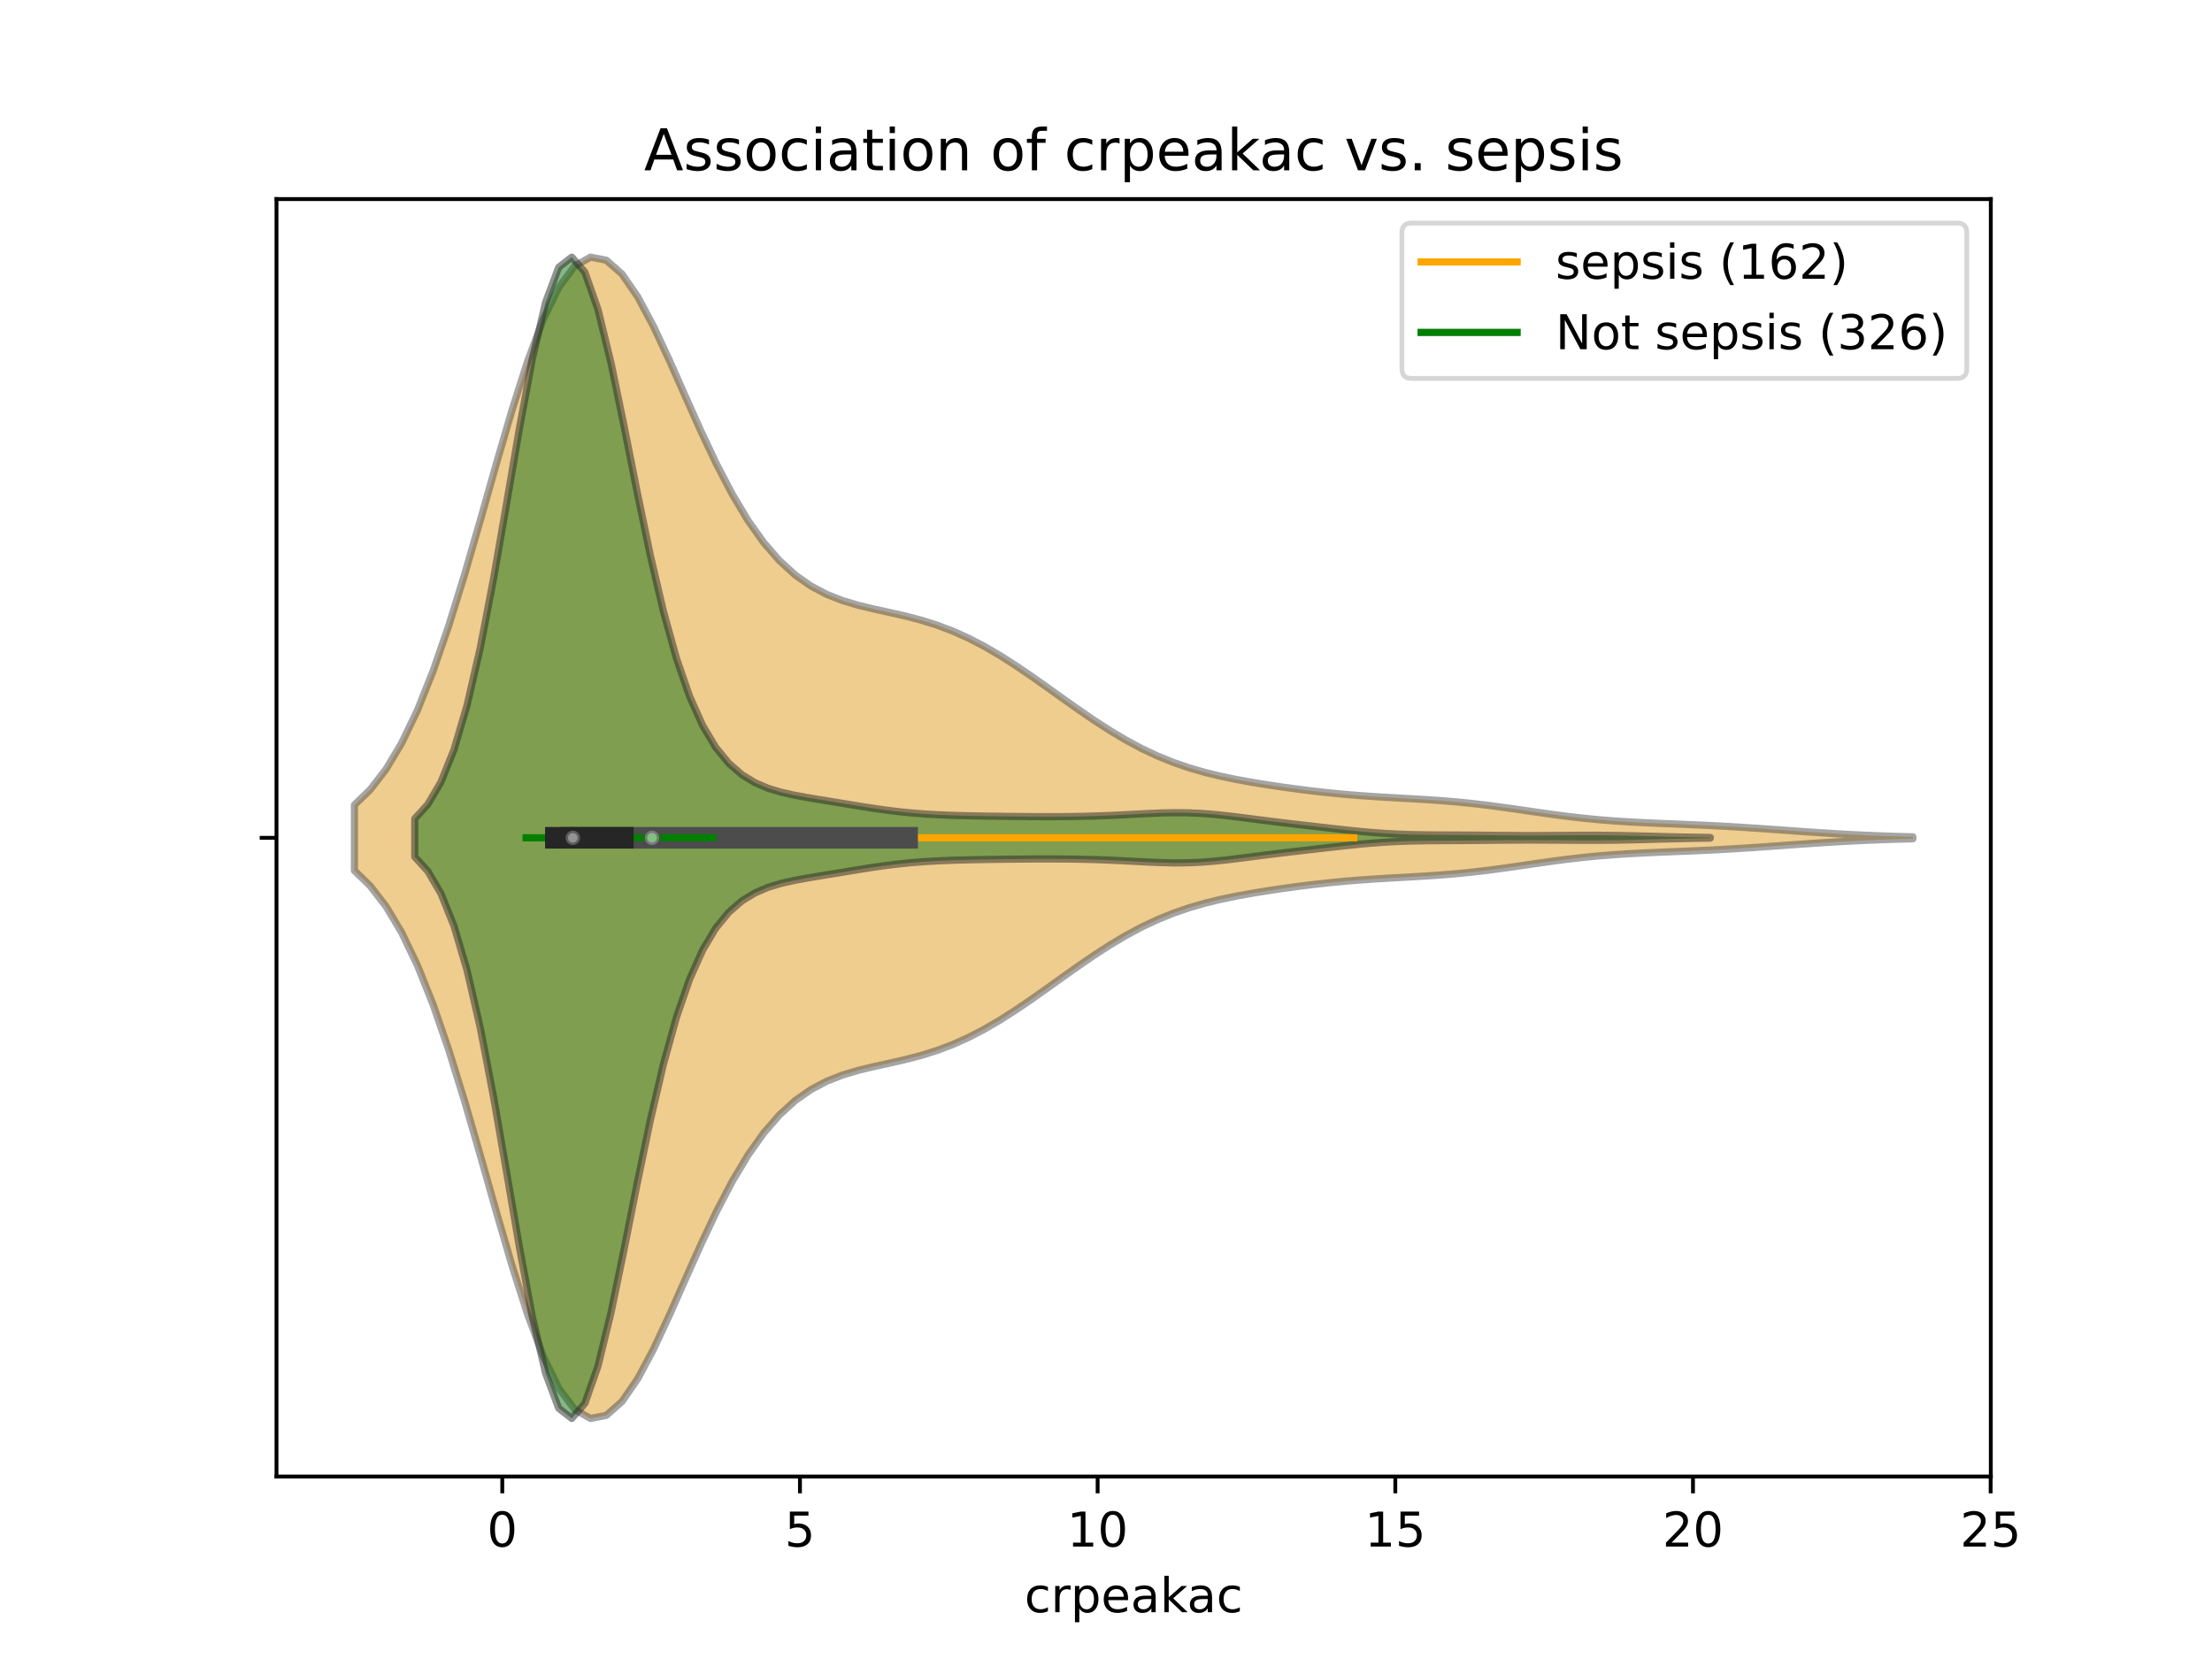 <?xml version="1.0" encoding="utf-8" standalone="no"?>
<!DOCTYPE svg PUBLIC "-//W3C//DTD SVG 1.1//EN"
  "http://www.w3.org/Graphics/SVG/1.1/DTD/svg11.dtd">
<!-- Created with matplotlib (https://matplotlib.org/) -->
<svg height="345.6pt" version="1.1" viewBox="0 0 460.8 345.6" width="460.8pt" xmlns="http://www.w3.org/2000/svg" xmlns:xlink="http://www.w3.org/1999/xlink">
 <defs>
  <style type="text/css">
*{stroke-linecap:butt;stroke-linejoin:round;}
  </style>
 </defs>
 <g id="figure_1">
  <g id="patch_1">
   <path d="M 0 345.6 
L 460.8 345.6 
L 460.8 0 
L 0 0 
z
" style="fill:#ffffff;"/>
  </g>
  <g id="axes_1">
   <g id="patch_2">
    <path d="M 57.6 307.584 
L 414.72 307.584 
L 414.72 41.472 
L 57.6 41.472 
z
" style="fill:#ffffff;"/>
   </g>
   <g id="PolyCollection_1">
    <defs>
     <path d="M 73.833 -164.234 
L 73.833 -177.91 
L 77.112 -181.085 
L 80.391 -185.327 
L 83.671 -190.801 
L 86.95 -197.625 
L 90.229 -205.831 
L 93.509 -215.338 
L 96.788 -225.93 
L 100.067 -237.249 
L 103.347 -248.814 
L 106.626 -260.048 
L 109.905 -270.337 
L 113.185 -279.096 
L 116.464 -285.829 
L 119.743 -290.193 
L 123.023 -292.032 
L 126.302 -291.392 
L 129.581 -288.504 
L 132.861 -283.75 
L 136.14 -277.607 
L 139.42 -270.59 
L 142.699 -263.197 
L 145.978 -255.863 
L 149.258 -248.936 
L 152.537 -242.662 
L 155.816 -237.187 
L 159.096 -232.57 
L 162.375 -228.801 
L 165.654 -225.815 
L 168.934 -223.516 
L 172.213 -221.785 
L 175.492 -220.495 
L 178.772 -219.517 
L 182.051 -218.726 
L 185.33 -218.008 
L 188.61 -217.264 
L 191.889 -216.41 
L 195.168 -215.384 
L 198.448 -214.145 
L 201.727 -212.675 
L 205.006 -210.974 
L 208.286 -209.061 
L 211.565 -206.969 
L 214.844 -204.741 
L 218.124 -202.427 
L 221.403 -200.082 
L 224.682 -197.76 
L 227.962 -195.516 
L 231.241 -193.396 
L 234.52 -191.442 
L 237.8 -189.683 
L 241.079 -188.135 
L 244.358 -186.802 
L 247.638 -185.671 
L 250.917 -184.719 
L 254.196 -183.918 
L 257.476 -183.234 
L 260.755 -182.637 
L 264.034 -182.104 
L 267.314 -181.618 
L 270.593 -181.173 
L 273.872 -180.77 
L 277.152 -180.41 
L 280.431 -180.098 
L 283.71 -179.834 
L 286.99 -179.612 
L 290.269 -179.419 
L 293.548 -179.237 
L 296.828 -179.046 
L 300.107 -178.823 
L 303.386 -178.552 
L 306.666 -178.224 
L 309.945 -177.838 
L 313.224 -177.402 
L 316.504 -176.934 
L 319.783 -176.456 
L 323.062 -175.99 
L 326.342 -175.558 
L 329.621 -175.177 
L 332.9 -174.854 
L 336.18 -174.59 
L 339.459 -174.38 
L 342.739 -174.21 
L 346.018 -174.067 
L 349.297 -173.935 
L 352.577 -173.799 
L 355.856 -173.65 
L 359.135 -173.48 
L 362.415 -173.287 
L 365.694 -173.075 
L 368.973 -172.847 
L 372.253 -172.612 
L 375.532 -172.378 
L 378.811 -172.154 
L 382.091 -171.946 
L 385.37 -171.761 
L 388.649 -171.601 
L 391.929 -171.468 
L 395.208 -171.36 
L 398.487 -171.276 
L 398.487 -170.868 
L 398.487 -170.868 
L 395.208 -170.784 
L 391.929 -170.676 
L 388.649 -170.543 
L 385.37 -170.383 
L 382.091 -170.198 
L 378.811 -169.99 
L 375.532 -169.766 
L 372.253 -169.532 
L 368.973 -169.297 
L 365.694 -169.069 
L 362.415 -168.857 
L 359.135 -168.664 
L 355.856 -168.494 
L 352.577 -168.345 
L 349.297 -168.209 
L 346.018 -168.077 
L 342.739 -167.934 
L 339.459 -167.764 
L 336.18 -167.554 
L 332.9 -167.29 
L 329.621 -166.967 
L 326.342 -166.586 
L 323.062 -166.154 
L 319.783 -165.688 
L 316.504 -165.21 
L 313.224 -164.742 
L 309.945 -164.306 
L 306.666 -163.92 
L 303.386 -163.592 
L 300.107 -163.321 
L 296.828 -163.098 
L 293.548 -162.907 
L 290.269 -162.725 
L 286.99 -162.532 
L 283.71 -162.31 
L 280.431 -162.046 
L 277.152 -161.734 
L 273.872 -161.374 
L 270.593 -160.971 
L 267.314 -160.526 
L 264.034 -160.04 
L 260.755 -159.507 
L 257.476 -158.91 
L 254.196 -158.226 
L 250.917 -157.425 
L 247.638 -156.473 
L 244.358 -155.342 
L 241.079 -154.009 
L 237.8 -152.461 
L 234.52 -150.702 
L 231.241 -148.748 
L 227.962 -146.628 
L 224.682 -144.384 
L 221.403 -142.062 
L 218.124 -139.717 
L 214.844 -137.403 
L 211.565 -135.175 
L 208.286 -133.083 
L 205.006 -131.17 
L 201.727 -129.469 
L 198.448 -127.999 
L 195.168 -126.76 
L 191.889 -125.734 
L 188.61 -124.88 
L 185.33 -124.136 
L 182.051 -123.418 
L 178.772 -122.627 
L 175.492 -121.649 
L 172.213 -120.359 
L 168.934 -118.628 
L 165.654 -116.329 
L 162.375 -113.343 
L 159.096 -109.574 
L 155.816 -104.957 
L 152.537 -99.482 
L 149.258 -93.208 
L 145.978 -86.281 
L 142.699 -78.947 
L 139.42 -71.554 
L 136.14 -64.537 
L 132.861 -58.394 
L 129.581 -53.64 
L 126.302 -50.752 
L 123.023 -50.112 
L 119.743 -51.951 
L 116.464 -56.315 
L 113.185 -63.048 
L 109.905 -71.807 
L 106.626 -82.096 
L 103.347 -93.33 
L 100.067 -104.895 
L 96.788 -116.214 
L 93.509 -126.806 
L 90.229 -136.313 
L 86.95 -144.519 
L 83.671 -151.343 
L 80.391 -156.817 
L 77.112 -161.059 
L 73.833 -164.234 
z
" id="mca4cd06911" style="stroke:#4c4c4c;stroke-opacity:0.5;stroke-width:1.5;"/>
    </defs>
    <g clip-path="url(#pe0c3d38548)">
     <use style="fill:#df9c20;fill-opacity:0.5;stroke:#4c4c4c;stroke-opacity:0.5;stroke-width:1.5;" x="0" xlink:href="#mca4cd06911" y="345.6"/>
    </g>
   </g>
   <g id="PolyCollection_2">
    <defs>
     <path d="M 86.4 -167.106 
L 86.4 -175.038 
L 89.126 -178.035 
L 91.852 -182.678 
L 94.578 -189.445 
L 97.304 -198.705 
L 100.03 -210.566 
L 102.756 -224.737 
L 105.482 -240.428 
L 108.208 -256.376 
L 110.934 -270.991 
L 113.66 -282.627 
L 116.386 -289.912 
L 119.112 -292.032 
L 121.839 -288.901 
L 124.565 -281.151 
L 127.291 -269.962 
L 130.017 -256.784 
L 132.743 -243.052 
L 135.469 -229.946 
L 138.195 -218.274 
L 140.921 -208.451 
L 143.647 -200.562 
L 146.373 -194.469 
L 149.099 -189.911 
L 151.825 -186.588 
L 154.551 -184.217 
L 157.277 -182.552 
L 160.003 -181.389 
L 162.729 -180.566 
L 165.455 -179.954 
L 168.181 -179.455 
L 170.907 -179.003 
L 173.633 -178.558 
L 176.36 -178.108 
L 179.086 -177.661 
L 181.812 -177.233 
L 184.538 -176.844 
L 187.264 -176.511 
L 189.99 -176.239 
L 192.716 -176.028 
L 195.442 -175.872 
L 198.168 -175.76 
L 200.894 -175.68 
L 203.62 -175.622 
L 206.346 -175.578 
L 209.072 -175.542 
L 211.798 -175.513 
L 214.524 -175.49 
L 217.25 -175.477 
L 219.976 -175.479 
L 222.702 -175.498 
L 225.428 -175.542 
L 228.154 -175.613 
L 230.88 -175.713 
L 233.607 -175.841 
L 236.333 -175.984 
L 239.059 -176.126 
L 241.785 -176.241 
L 244.511 -176.302 
L 247.237 -176.283 
L 249.963 -176.172 
L 252.689 -175.969 
L 255.415 -175.691 
L 258.141 -175.363 
L 260.867 -175.012 
L 263.593 -174.662 
L 266.319 -174.323 
L 269.045 -173.998 
L 271.771 -173.682 
L 274.497 -173.37 
L 277.223 -173.058 
L 279.949 -172.753 
L 282.675 -172.467 
L 285.401 -172.215 
L 288.128 -172.009 
L 290.854 -171.857 
L 293.58 -171.756 
L 296.306 -171.699 
L 299.032 -171.671 
L 301.758 -171.657 
L 304.484 -171.644 
L 307.21 -171.626 
L 309.936 -171.601 
L 312.662 -171.574 
L 315.388 -171.552 
L 318.114 -171.541 
L 320.84 -171.544 
L 323.566 -171.56 
L 326.292 -171.581 
L 329.018 -171.599 
L 331.744 -171.604 
L 334.47 -171.59 
L 337.196 -171.555 
L 339.922 -171.501 
L 342.649 -171.433 
L 345.375 -171.361 
L 348.101 -171.291 
L 350.827 -171.229 
L 353.553 -171.178 
L 356.279 -171.14 
L 356.279 -171.004 
L 356.279 -171.004 
L 353.553 -170.966 
L 350.827 -170.915 
L 348.101 -170.853 
L 345.375 -170.783 
L 342.649 -170.711 
L 339.922 -170.643 
L 337.196 -170.589 
L 334.47 -170.554 
L 331.744 -170.54 
L 329.018 -170.545 
L 326.292 -170.563 
L 323.566 -170.584 
L 320.84 -170.6 
L 318.114 -170.603 
L 315.388 -170.592 
L 312.662 -170.57 
L 309.936 -170.543 
L 307.21 -170.518 
L 304.484 -170.5 
L 301.758 -170.487 
L 299.032 -170.473 
L 296.306 -170.445 
L 293.58 -170.388 
L 290.854 -170.287 
L 288.128 -170.135 
L 285.401 -169.929 
L 282.675 -169.677 
L 279.949 -169.391 
L 277.223 -169.086 
L 274.497 -168.774 
L 271.771 -168.462 
L 269.045 -168.146 
L 266.319 -167.821 
L 263.593 -167.482 
L 260.867 -167.132 
L 258.141 -166.781 
L 255.415 -166.453 
L 252.689 -166.175 
L 249.963 -165.972 
L 247.237 -165.861 
L 244.511 -165.842 
L 241.785 -165.903 
L 239.059 -166.018 
L 236.333 -166.16 
L 233.607 -166.303 
L 230.88 -166.431 
L 228.154 -166.531 
L 225.428 -166.602 
L 222.702 -166.646 
L 219.976 -166.665 
L 217.25 -166.667 
L 214.524 -166.654 
L 211.798 -166.631 
L 209.072 -166.602 
L 206.346 -166.566 
L 203.62 -166.522 
L 200.894 -166.464 
L 198.168 -166.384 
L 195.442 -166.272 
L 192.716 -166.116 
L 189.99 -165.905 
L 187.264 -165.633 
L 184.538 -165.3 
L 181.812 -164.911 
L 179.086 -164.483 
L 176.36 -164.036 
L 173.633 -163.586 
L 170.907 -163.141 
L 168.181 -162.689 
L 165.455 -162.19 
L 162.729 -161.578 
L 160.003 -160.755 
L 157.277 -159.592 
L 154.551 -157.927 
L 151.825 -155.556 
L 149.099 -152.233 
L 146.373 -147.675 
L 143.647 -141.582 
L 140.921 -133.693 
L 138.195 -123.87 
L 135.469 -112.198 
L 132.743 -99.092 
L 130.017 -85.36 
L 127.291 -72.182 
L 124.565 -60.993 
L 121.839 -53.243 
L 119.112 -50.112 
L 116.386 -52.232 
L 113.66 -59.517 
L 110.934 -71.153 
L 108.208 -85.768 
L 105.482 -101.716 
L 102.756 -117.407 
L 100.03 -131.578 
L 97.304 -143.439 
L 94.578 -152.699 
L 91.852 -159.466 
L 89.126 -164.109 
L 86.4 -167.106 
z
" id="m25d3fbb955" style="stroke:#262626;stroke-opacity:0.5;stroke-width:1.5;"/>
    </defs>
    <g clip-path="url(#pe0c3d38548)">
     <use style="fill:#107010;fill-opacity:0.5;stroke:#262626;stroke-opacity:0.5;stroke-width:1.5;" x="0" xlink:href="#m25d3fbb955" y="345.6"/>
    </g>
   </g>
   <g id="matplotlib.axis_1">
    <g id="xtick_1">
     <g id="line2d_1">
      <defs>
       <path d="M 0 0 
L 0 3.5 
" id="me66fea83e2" style="stroke:#000000;stroke-width:0.8;"/>
      </defs>
      <g>
       <use style="stroke:#000000;stroke-width:0.8;" x="104.634" xlink:href="#me66fea83e2" y="307.584"/>
      </g>
     </g>
     <g id="text_1">
      <!-- 0 -->
      <defs>
       <path d="M 31.781 66.406 
Q 24.172 66.406 20.328 58.906 
Q 16.5 51.422 16.5 36.375 
Q 16.5 21.391 20.328 13.891 
Q 24.172 6.391 31.781 6.391 
Q 39.453 6.391 43.281 13.891 
Q 47.125 21.391 47.125 36.375 
Q 47.125 51.422 43.281 58.906 
Q 39.453 66.406 31.781 66.406 
z
M 31.781 74.219 
Q 44.047 74.219 50.516 64.516 
Q 56.984 54.828 56.984 36.375 
Q 56.984 17.969 50.516 8.266 
Q 44.047 -1.422 31.781 -1.422 
Q 19.531 -1.422 13.062 8.266 
Q 6.594 17.969 6.594 36.375 
Q 6.594 54.828 13.062 64.516 
Q 19.531 74.219 31.781 74.219 
z
" id="DejaVuSans-48"/>
      </defs>
      <g transform="translate(101.453 322.182)scale(0.1 -0.1)">
       <use xlink:href="#DejaVuSans-48"/>
      </g>
     </g>
    </g>
    <g id="xtick_2">
     <g id="line2d_2">
      <g>
       <use style="stroke:#000000;stroke-width:0.8;" x="166.645" xlink:href="#me66fea83e2" y="307.584"/>
      </g>
     </g>
     <g id="text_2">
      <!-- 5 -->
      <defs>
       <path d="M 10.797 72.906 
L 49.516 72.906 
L 49.516 64.594 
L 19.828 64.594 
L 19.828 46.734 
Q 21.969 47.469 24.109 47.828 
Q 26.266 48.188 28.422 48.188 
Q 40.625 48.188 47.75 41.5 
Q 54.891 34.812 54.891 23.391 
Q 54.891 11.625 47.562 5.094 
Q 40.234 -1.422 26.906 -1.422 
Q 22.312 -1.422 17.547 -0.641 
Q 12.797 0.141 7.719 1.703 
L 7.719 11.625 
Q 12.109 9.234 16.797 8.062 
Q 21.484 6.891 26.703 6.891 
Q 35.156 6.891 40.078 11.328 
Q 45.016 15.766 45.016 23.391 
Q 45.016 31 40.078 35.438 
Q 35.156 39.891 26.703 39.891 
Q 22.75 39.891 18.812 39.016 
Q 14.891 38.141 10.797 36.281 
z
" id="DejaVuSans-53"/>
      </defs>
      <g transform="translate(163.464 322.182)scale(0.1 -0.1)">
       <use xlink:href="#DejaVuSans-53"/>
      </g>
     </g>
    </g>
    <g id="xtick_3">
     <g id="line2d_3">
      <g>
       <use style="stroke:#000000;stroke-width:0.8;" x="228.657" xlink:href="#me66fea83e2" y="307.584"/>
      </g>
     </g>
     <g id="text_3">
      <!-- 10 -->
      <defs>
       <path d="M 12.406 8.297 
L 28.516 8.297 
L 28.516 63.922 
L 10.984 60.406 
L 10.984 69.391 
L 28.422 72.906 
L 38.281 72.906 
L 38.281 8.297 
L 54.391 8.297 
L 54.391 0 
L 12.406 0 
z
" id="DejaVuSans-49"/>
      </defs>
      <g transform="translate(222.294 322.182)scale(0.1 -0.1)">
       <use xlink:href="#DejaVuSans-49"/>
       <use x="63.623" xlink:href="#DejaVuSans-48"/>
      </g>
     </g>
    </g>
    <g id="xtick_4">
     <g id="line2d_4">
      <g>
       <use style="stroke:#000000;stroke-width:0.8;" x="290.668" xlink:href="#me66fea83e2" y="307.584"/>
      </g>
     </g>
     <g id="text_4">
      <!-- 15 -->
      <g transform="translate(284.305 322.182)scale(0.1 -0.1)">
       <use xlink:href="#DejaVuSans-49"/>
       <use x="63.623" xlink:href="#DejaVuSans-53"/>
      </g>
     </g>
    </g>
    <g id="xtick_5">
     <g id="line2d_5">
      <g>
       <use style="stroke:#000000;stroke-width:0.8;" x="352.679" xlink:href="#me66fea83e2" y="307.584"/>
      </g>
     </g>
     <g id="text_5">
      <!-- 20 -->
      <defs>
       <path d="M 19.188 8.297 
L 53.609 8.297 
L 53.609 0 
L 7.328 0 
L 7.328 8.297 
Q 12.938 14.109 22.625 23.891 
Q 32.328 33.688 34.812 36.531 
Q 39.547 41.844 41.422 45.531 
Q 43.312 49.219 43.312 52.781 
Q 43.312 58.594 39.234 62.25 
Q 35.156 65.922 28.609 65.922 
Q 23.969 65.922 18.812 64.312 
Q 13.672 62.703 7.812 59.422 
L 7.812 69.391 
Q 13.766 71.781 18.938 73 
Q 24.125 74.219 28.422 74.219 
Q 39.75 74.219 46.484 68.547 
Q 53.219 62.891 53.219 53.422 
Q 53.219 48.922 51.531 44.891 
Q 49.859 40.875 45.406 35.406 
Q 44.188 33.984 37.641 27.219 
Q 31.109 20.453 19.188 8.297 
z
" id="DejaVuSans-50"/>
      </defs>
      <g transform="translate(346.317 322.182)scale(0.1 -0.1)">
       <use xlink:href="#DejaVuSans-50"/>
       <use x="63.623" xlink:href="#DejaVuSans-48"/>
      </g>
     </g>
    </g>
    <g id="xtick_6">
     <g id="line2d_6">
      <g>
       <use style="stroke:#000000;stroke-width:0.8;" x="414.69" xlink:href="#me66fea83e2" y="307.584"/>
      </g>
     </g>
     <g id="text_6">
      <!-- 25 -->
      <g transform="translate(408.328 322.182)scale(0.1 -0.1)">
       <use xlink:href="#DejaVuSans-50"/>
       <use x="63.623" xlink:href="#DejaVuSans-53"/>
      </g>
     </g>
    </g>
    <g id="text_7">
     <!-- crpeakac -->
     <defs>
      <path d="M 48.781 52.594 
L 48.781 44.188 
Q 44.969 46.297 41.141 47.344 
Q 37.312 48.391 33.406 48.391 
Q 24.656 48.391 19.812 42.844 
Q 14.984 37.312 14.984 27.297 
Q 14.984 17.281 19.812 11.734 
Q 24.656 6.203 33.406 6.203 
Q 37.312 6.203 41.141 7.25 
Q 44.969 8.297 48.781 10.406 
L 48.781 2.094 
Q 45.016 0.344 40.984 -0.531 
Q 36.969 -1.422 32.422 -1.422 
Q 20.062 -1.422 12.781 6.344 
Q 5.516 14.109 5.516 27.297 
Q 5.516 40.672 12.859 48.328 
Q 20.219 56 33.016 56 
Q 37.156 56 41.109 55.141 
Q 45.062 54.297 48.781 52.594 
z
" id="DejaVuSans-99"/>
      <path d="M 41.109 46.297 
Q 39.594 47.172 37.812 47.578 
Q 36.031 48 33.891 48 
Q 26.266 48 22.188 43.047 
Q 18.109 38.094 18.109 28.812 
L 18.109 0 
L 9.078 0 
L 9.078 54.688 
L 18.109 54.688 
L 18.109 46.188 
Q 20.953 51.172 25.484 53.578 
Q 30.031 56 36.531 56 
Q 37.453 56 38.578 55.875 
Q 39.703 55.766 41.062 55.516 
z
" id="DejaVuSans-114"/>
      <path d="M 18.109 8.203 
L 18.109 -20.797 
L 9.078 -20.797 
L 9.078 54.688 
L 18.109 54.688 
L 18.109 46.391 
Q 20.953 51.266 25.266 53.625 
Q 29.594 56 35.594 56 
Q 45.562 56 51.781 48.094 
Q 58.016 40.188 58.016 27.297 
Q 58.016 14.406 51.781 6.484 
Q 45.562 -1.422 35.594 -1.422 
Q 29.594 -1.422 25.266 0.953 
Q 20.953 3.328 18.109 8.203 
z
M 48.688 27.297 
Q 48.688 37.203 44.609 42.844 
Q 40.531 48.484 33.406 48.484 
Q 26.266 48.484 22.188 42.844 
Q 18.109 37.203 18.109 27.297 
Q 18.109 17.391 22.188 11.75 
Q 26.266 6.109 33.406 6.109 
Q 40.531 6.109 44.609 11.75 
Q 48.688 17.391 48.688 27.297 
z
" id="DejaVuSans-112"/>
      <path d="M 56.203 29.594 
L 56.203 25.203 
L 14.891 25.203 
Q 15.484 15.922 20.484 11.062 
Q 25.484 6.203 34.422 6.203 
Q 39.594 6.203 44.453 7.469 
Q 49.312 8.734 54.109 11.281 
L 54.109 2.781 
Q 49.266 0.734 44.188 -0.344 
Q 39.109 -1.422 33.891 -1.422 
Q 20.797 -1.422 13.156 6.188 
Q 5.516 13.812 5.516 26.812 
Q 5.516 40.234 12.766 48.109 
Q 20.016 56 32.328 56 
Q 43.359 56 49.781 48.891 
Q 56.203 41.797 56.203 29.594 
z
M 47.219 32.234 
Q 47.125 39.594 43.094 43.984 
Q 39.062 48.391 32.422 48.391 
Q 24.906 48.391 20.391 44.141 
Q 15.875 39.891 15.188 32.172 
z
" id="DejaVuSans-101"/>
      <path d="M 34.281 27.484 
Q 23.391 27.484 19.188 25 
Q 14.984 22.516 14.984 16.5 
Q 14.984 11.719 18.141 8.906 
Q 21.297 6.109 26.703 6.109 
Q 34.188 6.109 38.703 11.406 
Q 43.219 16.703 43.219 25.484 
L 43.219 27.484 
z
M 52.203 31.203 
L 52.203 0 
L 43.219 0 
L 43.219 8.297 
Q 40.141 3.328 35.547 0.953 
Q 30.953 -1.422 24.312 -1.422 
Q 15.922 -1.422 10.953 3.297 
Q 6 8.016 6 15.922 
Q 6 25.141 12.172 29.828 
Q 18.359 34.516 30.609 34.516 
L 43.219 34.516 
L 43.219 35.406 
Q 43.219 41.609 39.141 45 
Q 35.062 48.391 27.688 48.391 
Q 23 48.391 18.547 47.266 
Q 14.109 46.141 10.016 43.891 
L 10.016 52.203 
Q 14.938 54.109 19.578 55.047 
Q 24.219 56 28.609 56 
Q 40.484 56 46.344 49.844 
Q 52.203 43.703 52.203 31.203 
z
" id="DejaVuSans-97"/>
      <path d="M 9.078 75.984 
L 18.109 75.984 
L 18.109 31.109 
L 44.922 54.688 
L 56.391 54.688 
L 27.391 29.109 
L 57.625 0 
L 45.906 0 
L 18.109 26.703 
L 18.109 0 
L 9.078 0 
z
" id="DejaVuSans-107"/>
     </defs>
     <g transform="translate(213.419 335.861)scale(0.1 -0.1)">
      <use xlink:href="#DejaVuSans-99"/>
      <use x="54.98" xlink:href="#DejaVuSans-114"/>
      <use x="96.094" xlink:href="#DejaVuSans-112"/>
      <use x="159.57" xlink:href="#DejaVuSans-101"/>
      <use x="221.094" xlink:href="#DejaVuSans-97"/>
      <use x="282.373" xlink:href="#DejaVuSans-107"/>
      <use x="338.533" xlink:href="#DejaVuSans-97"/>
      <use x="399.812" xlink:href="#DejaVuSans-99"/>
     </g>
    </g>
   </g>
   <g id="matplotlib.axis_2">
    <g id="ytick_1">
     <g id="line2d_7">
      <defs>
       <path d="M 0 0 
L -3.5 0 
" id="mdaee39e82e" style="stroke:#000000;stroke-width:0.8;"/>
      </defs>
      <g>
       <use style="stroke:#000000;stroke-width:0.8;" x="57.6" xlink:href="#mdaee39e82e" y="174.528"/>
      </g>
     </g>
    </g>
   </g>
   <g id="line2d_8">
    <path clip-path="url(#pe0c3d38548)" d="M 111.828 174.528 
L 281.986 174.528 
" style="fill:none;stroke:#ffa500;stroke-linecap:square;stroke-width:1.5;"/>
   </g>
   <g id="line2d_9">
    <path clip-path="url(#pe0c3d38548)" d="M 118.959 174.528 
L 188.969 174.528 
" style="fill:none;stroke:#4c4c4c;stroke-linecap:square;stroke-width:4.5;"/>
   </g>
   <g id="line2d_10">
    <path clip-path="url(#pe0c3d38548)" d="M 109.595 174.528 
L 148.538 174.528 
" style="fill:none;stroke:#008000;stroke-linecap:square;stroke-width:1.5;"/>
   </g>
   <g id="line2d_11">
    <path clip-path="url(#pe0c3d38548)" d="M 115.796 174.528 
L 129.749 174.528 
" style="fill:none;stroke:#262626;stroke-linecap:square;stroke-width:4.5;"/>
   </g>
   <g id="patch_3">
    <path d="M 57.6 307.584 
L 57.6 41.472 
" style="fill:none;stroke:#000000;stroke-linecap:square;stroke-linejoin:miter;stroke-width:0.8;"/>
   </g>
   <g id="patch_4">
    <path d="M 414.72 307.584 
L 414.72 41.472 
" style="fill:none;stroke:#000000;stroke-linecap:square;stroke-linejoin:miter;stroke-width:0.8;"/>
   </g>
   <g id="patch_5">
    <path d="M 57.6 307.584 
L 414.72 307.584 
" style="fill:none;stroke:#000000;stroke-linecap:square;stroke-linejoin:miter;stroke-width:0.8;"/>
   </g>
   <g id="patch_6">
    <path d="M 57.6 41.472 
L 414.72 41.472 
" style="fill:none;stroke:#000000;stroke-linecap:square;stroke-linejoin:miter;stroke-width:0.8;"/>
   </g>
   <g id="PathCollection_1">
    <defs>
     <path d="M 0 1.5 
C 0.398 1.5 0.779 1.342 1.061 1.061 
C 1.342 0.779 1.5 0.398 1.5 0 
C 1.5 -0.398 1.342 -0.779 1.061 -1.061 
C 0.779 -1.342 0.398 -1.5 0 -1.5 
C -0.398 -1.5 -0.779 -1.342 -1.061 -1.061 
C -1.342 -0.779 -1.5 -0.398 -1.5 0 
C -1.5 0.398 -1.342 0.779 -1.061 1.061 
C -0.779 1.342 -0.398 1.5 0 1.5 
z
" id="m27249b10a1" style="stroke:#4c4c4c;stroke-opacity:0.5;"/>
    </defs>
    <g clip-path="url(#pe0c3d38548)">
     <use style="fill:#ffffff;fill-opacity:0.5;stroke:#4c4c4c;stroke-opacity:0.5;" x="135.826" xlink:href="#m27249b10a1" y="174.528"/>
    </g>
   </g>
   <g id="PathCollection_2">
    <defs>
     <path d="M 0 1.5 
C 0.398 1.5 0.779 1.342 1.061 1.061 
C 1.342 0.779 1.5 0.398 1.5 0 
C 1.5 -0.398 1.342 -0.779 1.061 -1.061 
C 0.779 -1.342 0.398 -1.5 0 -1.5 
C -0.398 -1.5 -0.779 -1.342 -1.061 -1.061 
C -1.342 -0.779 -1.5 -0.398 -1.5 0 
C -1.5 0.398 -1.342 0.779 -1.061 1.061 
C -0.779 1.342 -0.398 1.5 0 1.5 
z
" id="m46f52b5056" style="stroke:#262626;stroke-opacity:0.5;"/>
    </defs>
    <g clip-path="url(#pe0c3d38548)">
     <use style="fill:#ffffff;fill-opacity:0.5;stroke:#262626;stroke-opacity:0.5;" x="119.331" xlink:href="#m46f52b5056" y="174.528"/>
    </g>
   </g>
   <g id="text_8">
    <!-- Association of crpeakac vs. sepsis -->
    <defs>
     <path d="M 34.188 63.188 
L 20.797 26.906 
L 47.609 26.906 
z
M 28.609 72.906 
L 39.797 72.906 
L 67.578 0 
L 57.328 0 
L 50.688 18.703 
L 17.828 18.703 
L 11.188 0 
L 0.781 0 
z
" id="DejaVuSans-65"/>
     <path d="M 44.281 53.078 
L 44.281 44.578 
Q 40.484 46.531 36.375 47.5 
Q 32.281 48.484 27.875 48.484 
Q 21.188 48.484 17.844 46.438 
Q 14.5 44.391 14.5 40.281 
Q 14.5 37.156 16.891 35.375 
Q 19.281 33.594 26.516 31.984 
L 29.594 31.297 
Q 39.156 29.25 43.188 25.516 
Q 47.219 21.781 47.219 15.094 
Q 47.219 7.469 41.188 3.016 
Q 35.156 -1.422 24.609 -1.422 
Q 20.219 -1.422 15.453 -0.562 
Q 10.688 0.297 5.422 2 
L 5.422 11.281 
Q 10.406 8.688 15.234 7.391 
Q 20.062 6.109 24.812 6.109 
Q 31.156 6.109 34.562 8.281 
Q 37.984 10.453 37.984 14.406 
Q 37.984 18.062 35.516 20.016 
Q 33.062 21.969 24.703 23.781 
L 21.578 24.516 
Q 13.234 26.266 9.516 29.906 
Q 5.812 33.547 5.812 39.891 
Q 5.812 47.609 11.281 51.797 
Q 16.75 56 26.812 56 
Q 31.781 56 36.172 55.266 
Q 40.578 54.547 44.281 53.078 
z
" id="DejaVuSans-115"/>
     <path d="M 30.609 48.391 
Q 23.391 48.391 19.188 42.75 
Q 14.984 37.109 14.984 27.297 
Q 14.984 17.484 19.156 11.844 
Q 23.344 6.203 30.609 6.203 
Q 37.797 6.203 41.984 11.859 
Q 46.188 17.531 46.188 27.297 
Q 46.188 37.016 41.984 42.703 
Q 37.797 48.391 30.609 48.391 
z
M 30.609 56 
Q 42.328 56 49.016 48.375 
Q 55.719 40.766 55.719 27.297 
Q 55.719 13.875 49.016 6.219 
Q 42.328 -1.422 30.609 -1.422 
Q 18.844 -1.422 12.172 6.219 
Q 5.516 13.875 5.516 27.297 
Q 5.516 40.766 12.172 48.375 
Q 18.844 56 30.609 56 
z
" id="DejaVuSans-111"/>
     <path d="M 9.422 54.688 
L 18.406 54.688 
L 18.406 0 
L 9.422 0 
z
M 9.422 75.984 
L 18.406 75.984 
L 18.406 64.594 
L 9.422 64.594 
z
" id="DejaVuSans-105"/>
     <path d="M 18.312 70.219 
L 18.312 54.688 
L 36.812 54.688 
L 36.812 47.703 
L 18.312 47.703 
L 18.312 18.016 
Q 18.312 11.328 20.141 9.422 
Q 21.969 7.516 27.594 7.516 
L 36.812 7.516 
L 36.812 0 
L 27.594 0 
Q 17.188 0 13.234 3.875 
Q 9.281 7.766 9.281 18.016 
L 9.281 47.703 
L 2.688 47.703 
L 2.688 54.688 
L 9.281 54.688 
L 9.281 70.219 
z
" id="DejaVuSans-116"/>
     <path d="M 54.891 33.016 
L 54.891 0 
L 45.906 0 
L 45.906 32.719 
Q 45.906 40.484 42.875 44.328 
Q 39.844 48.188 33.797 48.188 
Q 26.516 48.188 22.312 43.547 
Q 18.109 38.922 18.109 30.906 
L 18.109 0 
L 9.078 0 
L 9.078 54.688 
L 18.109 54.688 
L 18.109 46.188 
Q 21.344 51.125 25.703 53.562 
Q 30.078 56 35.797 56 
Q 45.219 56 50.047 50.172 
Q 54.891 44.344 54.891 33.016 
z
" id="DejaVuSans-110"/>
     <path id="DejaVuSans-32"/>
     <path d="M 37.109 75.984 
L 37.109 68.5 
L 28.516 68.5 
Q 23.688 68.5 21.797 66.547 
Q 19.922 64.594 19.922 59.516 
L 19.922 54.688 
L 34.719 54.688 
L 34.719 47.703 
L 19.922 47.703 
L 19.922 0 
L 10.891 0 
L 10.891 47.703 
L 2.297 47.703 
L 2.297 54.688 
L 10.891 54.688 
L 10.891 58.5 
Q 10.891 67.625 15.141 71.797 
Q 19.391 75.984 28.609 75.984 
z
" id="DejaVuSans-102"/>
     <path d="M 2.984 54.688 
L 12.5 54.688 
L 29.594 8.797 
L 46.688 54.688 
L 56.203 54.688 
L 35.688 0 
L 23.484 0 
z
" id="DejaVuSans-118"/>
     <path d="M 10.688 12.406 
L 21 12.406 
L 21 0 
L 10.688 0 
z
" id="DejaVuSans-46"/>
    </defs>
    <g transform="translate(134.169 35.472)scale(0.12 -0.12)">
     <use xlink:href="#DejaVuSans-65"/>
     <use x="68.408" xlink:href="#DejaVuSans-115"/>
     <use x="120.508" xlink:href="#DejaVuSans-115"/>
     <use x="172.607" xlink:href="#DejaVuSans-111"/>
     <use x="233.789" xlink:href="#DejaVuSans-99"/>
     <use x="288.77" xlink:href="#DejaVuSans-105"/>
     <use x="316.553" xlink:href="#DejaVuSans-97"/>
     <use x="377.832" xlink:href="#DejaVuSans-116"/>
     <use x="417.041" xlink:href="#DejaVuSans-105"/>
     <use x="444.824" xlink:href="#DejaVuSans-111"/>
     <use x="506.006" xlink:href="#DejaVuSans-110"/>
     <use x="569.385" xlink:href="#DejaVuSans-32"/>
     <use x="601.172" xlink:href="#DejaVuSans-111"/>
     <use x="662.354" xlink:href="#DejaVuSans-102"/>
     <use x="697.559" xlink:href="#DejaVuSans-32"/>
     <use x="729.346" xlink:href="#DejaVuSans-99"/>
     <use x="784.326" xlink:href="#DejaVuSans-114"/>
     <use x="825.439" xlink:href="#DejaVuSans-112"/>
     <use x="888.916" xlink:href="#DejaVuSans-101"/>
     <use x="950.439" xlink:href="#DejaVuSans-97"/>
     <use x="1011.719" xlink:href="#DejaVuSans-107"/>
     <use x="1067.879" xlink:href="#DejaVuSans-97"/>
     <use x="1129.158" xlink:href="#DejaVuSans-99"/>
     <use x="1184.139" xlink:href="#DejaVuSans-32"/>
     <use x="1215.926" xlink:href="#DejaVuSans-118"/>
     <use x="1275.105" xlink:href="#DejaVuSans-115"/>
     <use x="1327.205" xlink:href="#DejaVuSans-46"/>
     <use x="1358.992" xlink:href="#DejaVuSans-32"/>
     <use x="1390.779" xlink:href="#DejaVuSans-115"/>
     <use x="1442.879" xlink:href="#DejaVuSans-101"/>
     <use x="1504.402" xlink:href="#DejaVuSans-112"/>
     <use x="1567.879" xlink:href="#DejaVuSans-115"/>
     <use x="1619.979" xlink:href="#DejaVuSans-105"/>
     <use x="1647.762" xlink:href="#DejaVuSans-115"/>
    </g>
   </g>
   <g id="legend_1">
    <g id="patch_7">
     <path d="M 294.045 78.828 
L 407.72 78.828 
Q 409.72 78.828 409.72 76.828 
L 409.72 48.472 
Q 409.72 46.472 407.72 46.472 
L 294.045 46.472 
Q 292.045 46.472 292.045 48.472 
L 292.045 76.828 
Q 292.045 78.828 294.045 78.828 
z
" style="fill:#ffffff;opacity:0.8;stroke:#cccccc;stroke-linejoin:miter;"/>
    </g>
    <g id="line2d_12">
     <path d="M 296.045 54.57 
L 316.045 54.57 
" style="fill:none;stroke:#ffa500;stroke-linecap:square;stroke-width:1.5;"/>
    </g>
    <g id="line2d_13"/>
    <g id="text_9">
     <!-- sepsis (162) -->
     <defs>
      <path d="M 31 75.875 
Q 24.469 64.656 21.281 53.656 
Q 18.109 42.672 18.109 31.391 
Q 18.109 20.125 21.312 9.062 
Q 24.516 -2 31 -13.188 
L 23.188 -13.188 
Q 15.875 -1.703 12.234 9.375 
Q 8.594 20.453 8.594 31.391 
Q 8.594 42.281 12.203 53.312 
Q 15.828 64.359 23.188 75.875 
z
" id="DejaVuSans-40"/>
      <path d="M 33.016 40.375 
Q 26.375 40.375 22.484 35.828 
Q 18.609 31.297 18.609 23.391 
Q 18.609 15.531 22.484 10.953 
Q 26.375 6.391 33.016 6.391 
Q 39.656 6.391 43.531 10.953 
Q 47.406 15.531 47.406 23.391 
Q 47.406 31.297 43.531 35.828 
Q 39.656 40.375 33.016 40.375 
z
M 52.594 71.297 
L 52.594 62.312 
Q 48.875 64.062 45.094 64.984 
Q 41.312 65.922 37.594 65.922 
Q 27.828 65.922 22.672 59.328 
Q 17.531 52.734 16.797 39.406 
Q 19.672 43.656 24.016 45.922 
Q 28.375 48.188 33.594 48.188 
Q 44.578 48.188 50.953 41.516 
Q 57.328 34.859 57.328 23.391 
Q 57.328 12.156 50.688 5.359 
Q 44.047 -1.422 33.016 -1.422 
Q 20.359 -1.422 13.672 8.266 
Q 6.984 17.969 6.984 36.375 
Q 6.984 53.656 15.188 63.938 
Q 23.391 74.219 37.203 74.219 
Q 40.922 74.219 44.703 73.484 
Q 48.484 72.75 52.594 71.297 
z
" id="DejaVuSans-54"/>
      <path d="M 8.016 75.875 
L 15.828 75.875 
Q 23.141 64.359 26.781 53.312 
Q 30.422 42.281 30.422 31.391 
Q 30.422 20.453 26.781 9.375 
Q 23.141 -1.703 15.828 -13.188 
L 8.016 -13.188 
Q 14.5 -2 17.703 9.062 
Q 20.906 20.125 20.906 31.391 
Q 20.906 42.672 17.703 53.656 
Q 14.5 64.656 8.016 75.875 
z
" id="DejaVuSans-41"/>
     </defs>
     <g transform="translate(324.045 58.07)scale(0.1 -0.1)">
      <use xlink:href="#DejaVuSans-115"/>
      <use x="52.1" xlink:href="#DejaVuSans-101"/>
      <use x="113.623" xlink:href="#DejaVuSans-112"/>
      <use x="177.1" xlink:href="#DejaVuSans-115"/>
      <use x="229.199" xlink:href="#DejaVuSans-105"/>
      <use x="256.982" xlink:href="#DejaVuSans-115"/>
      <use x="309.082" xlink:href="#DejaVuSans-32"/>
      <use x="340.869" xlink:href="#DejaVuSans-40"/>
      <use x="379.883" xlink:href="#DejaVuSans-49"/>
      <use x="443.506" xlink:href="#DejaVuSans-54"/>
      <use x="507.129" xlink:href="#DejaVuSans-50"/>
      <use x="570.752" xlink:href="#DejaVuSans-41"/>
     </g>
    </g>
    <g id="line2d_14">
     <path d="M 296.045 69.249 
L 316.045 69.249 
" style="fill:none;stroke:#008000;stroke-linecap:square;stroke-width:1.5;"/>
    </g>
    <g id="line2d_15"/>
    <g id="text_10">
     <!-- Not sepsis (326) -->
     <defs>
      <path d="M 9.812 72.906 
L 23.094 72.906 
L 55.422 11.922 
L 55.422 72.906 
L 64.984 72.906 
L 64.984 0 
L 51.703 0 
L 19.391 60.984 
L 19.391 0 
L 9.812 0 
z
" id="DejaVuSans-78"/>
      <path d="M 40.578 39.312 
Q 47.656 37.797 51.625 33 
Q 55.609 28.219 55.609 21.188 
Q 55.609 10.406 48.188 4.484 
Q 40.766 -1.422 27.094 -1.422 
Q 22.516 -1.422 17.656 -0.516 
Q 12.797 0.391 7.625 2.203 
L 7.625 11.719 
Q 11.719 9.328 16.594 8.109 
Q 21.484 6.891 26.812 6.891 
Q 36.078 6.891 40.938 10.547 
Q 45.797 14.203 45.797 21.188 
Q 45.797 27.641 41.281 31.266 
Q 36.766 34.906 28.719 34.906 
L 20.219 34.906 
L 20.219 43.016 
L 29.109 43.016 
Q 36.375 43.016 40.234 45.922 
Q 44.094 48.828 44.094 54.297 
Q 44.094 59.906 40.109 62.906 
Q 36.141 65.922 28.719 65.922 
Q 24.656 65.922 20.016 65.031 
Q 15.375 64.156 9.812 62.312 
L 9.812 71.094 
Q 15.438 72.656 20.344 73.438 
Q 25.25 74.219 29.594 74.219 
Q 40.828 74.219 47.359 69.109 
Q 53.906 64.016 53.906 55.328 
Q 53.906 49.266 50.438 45.094 
Q 46.969 40.922 40.578 39.312 
z
" id="DejaVuSans-51"/>
     </defs>
     <g transform="translate(324.045 72.749)scale(0.1 -0.1)">
      <use xlink:href="#DejaVuSans-78"/>
      <use x="74.805" xlink:href="#DejaVuSans-111"/>
      <use x="135.986" xlink:href="#DejaVuSans-116"/>
      <use x="175.195" xlink:href="#DejaVuSans-32"/>
      <use x="206.982" xlink:href="#DejaVuSans-115"/>
      <use x="259.082" xlink:href="#DejaVuSans-101"/>
      <use x="320.605" xlink:href="#DejaVuSans-112"/>
      <use x="384.082" xlink:href="#DejaVuSans-115"/>
      <use x="436.182" xlink:href="#DejaVuSans-105"/>
      <use x="463.965" xlink:href="#DejaVuSans-115"/>
      <use x="516.064" xlink:href="#DejaVuSans-32"/>
      <use x="547.852" xlink:href="#DejaVuSans-40"/>
      <use x="586.865" xlink:href="#DejaVuSans-51"/>
      <use x="650.488" xlink:href="#DejaVuSans-50"/>
      <use x="714.111" xlink:href="#DejaVuSans-54"/>
      <use x="777.734" xlink:href="#DejaVuSans-41"/>
     </g>
    </g>
   </g>
  </g>
 </g>
 <defs>
  <clipPath id="pe0c3d38548">
   <rect height="266.112" width="357.12" x="57.6" y="41.472"/>
  </clipPath>
 </defs>
</svg>
